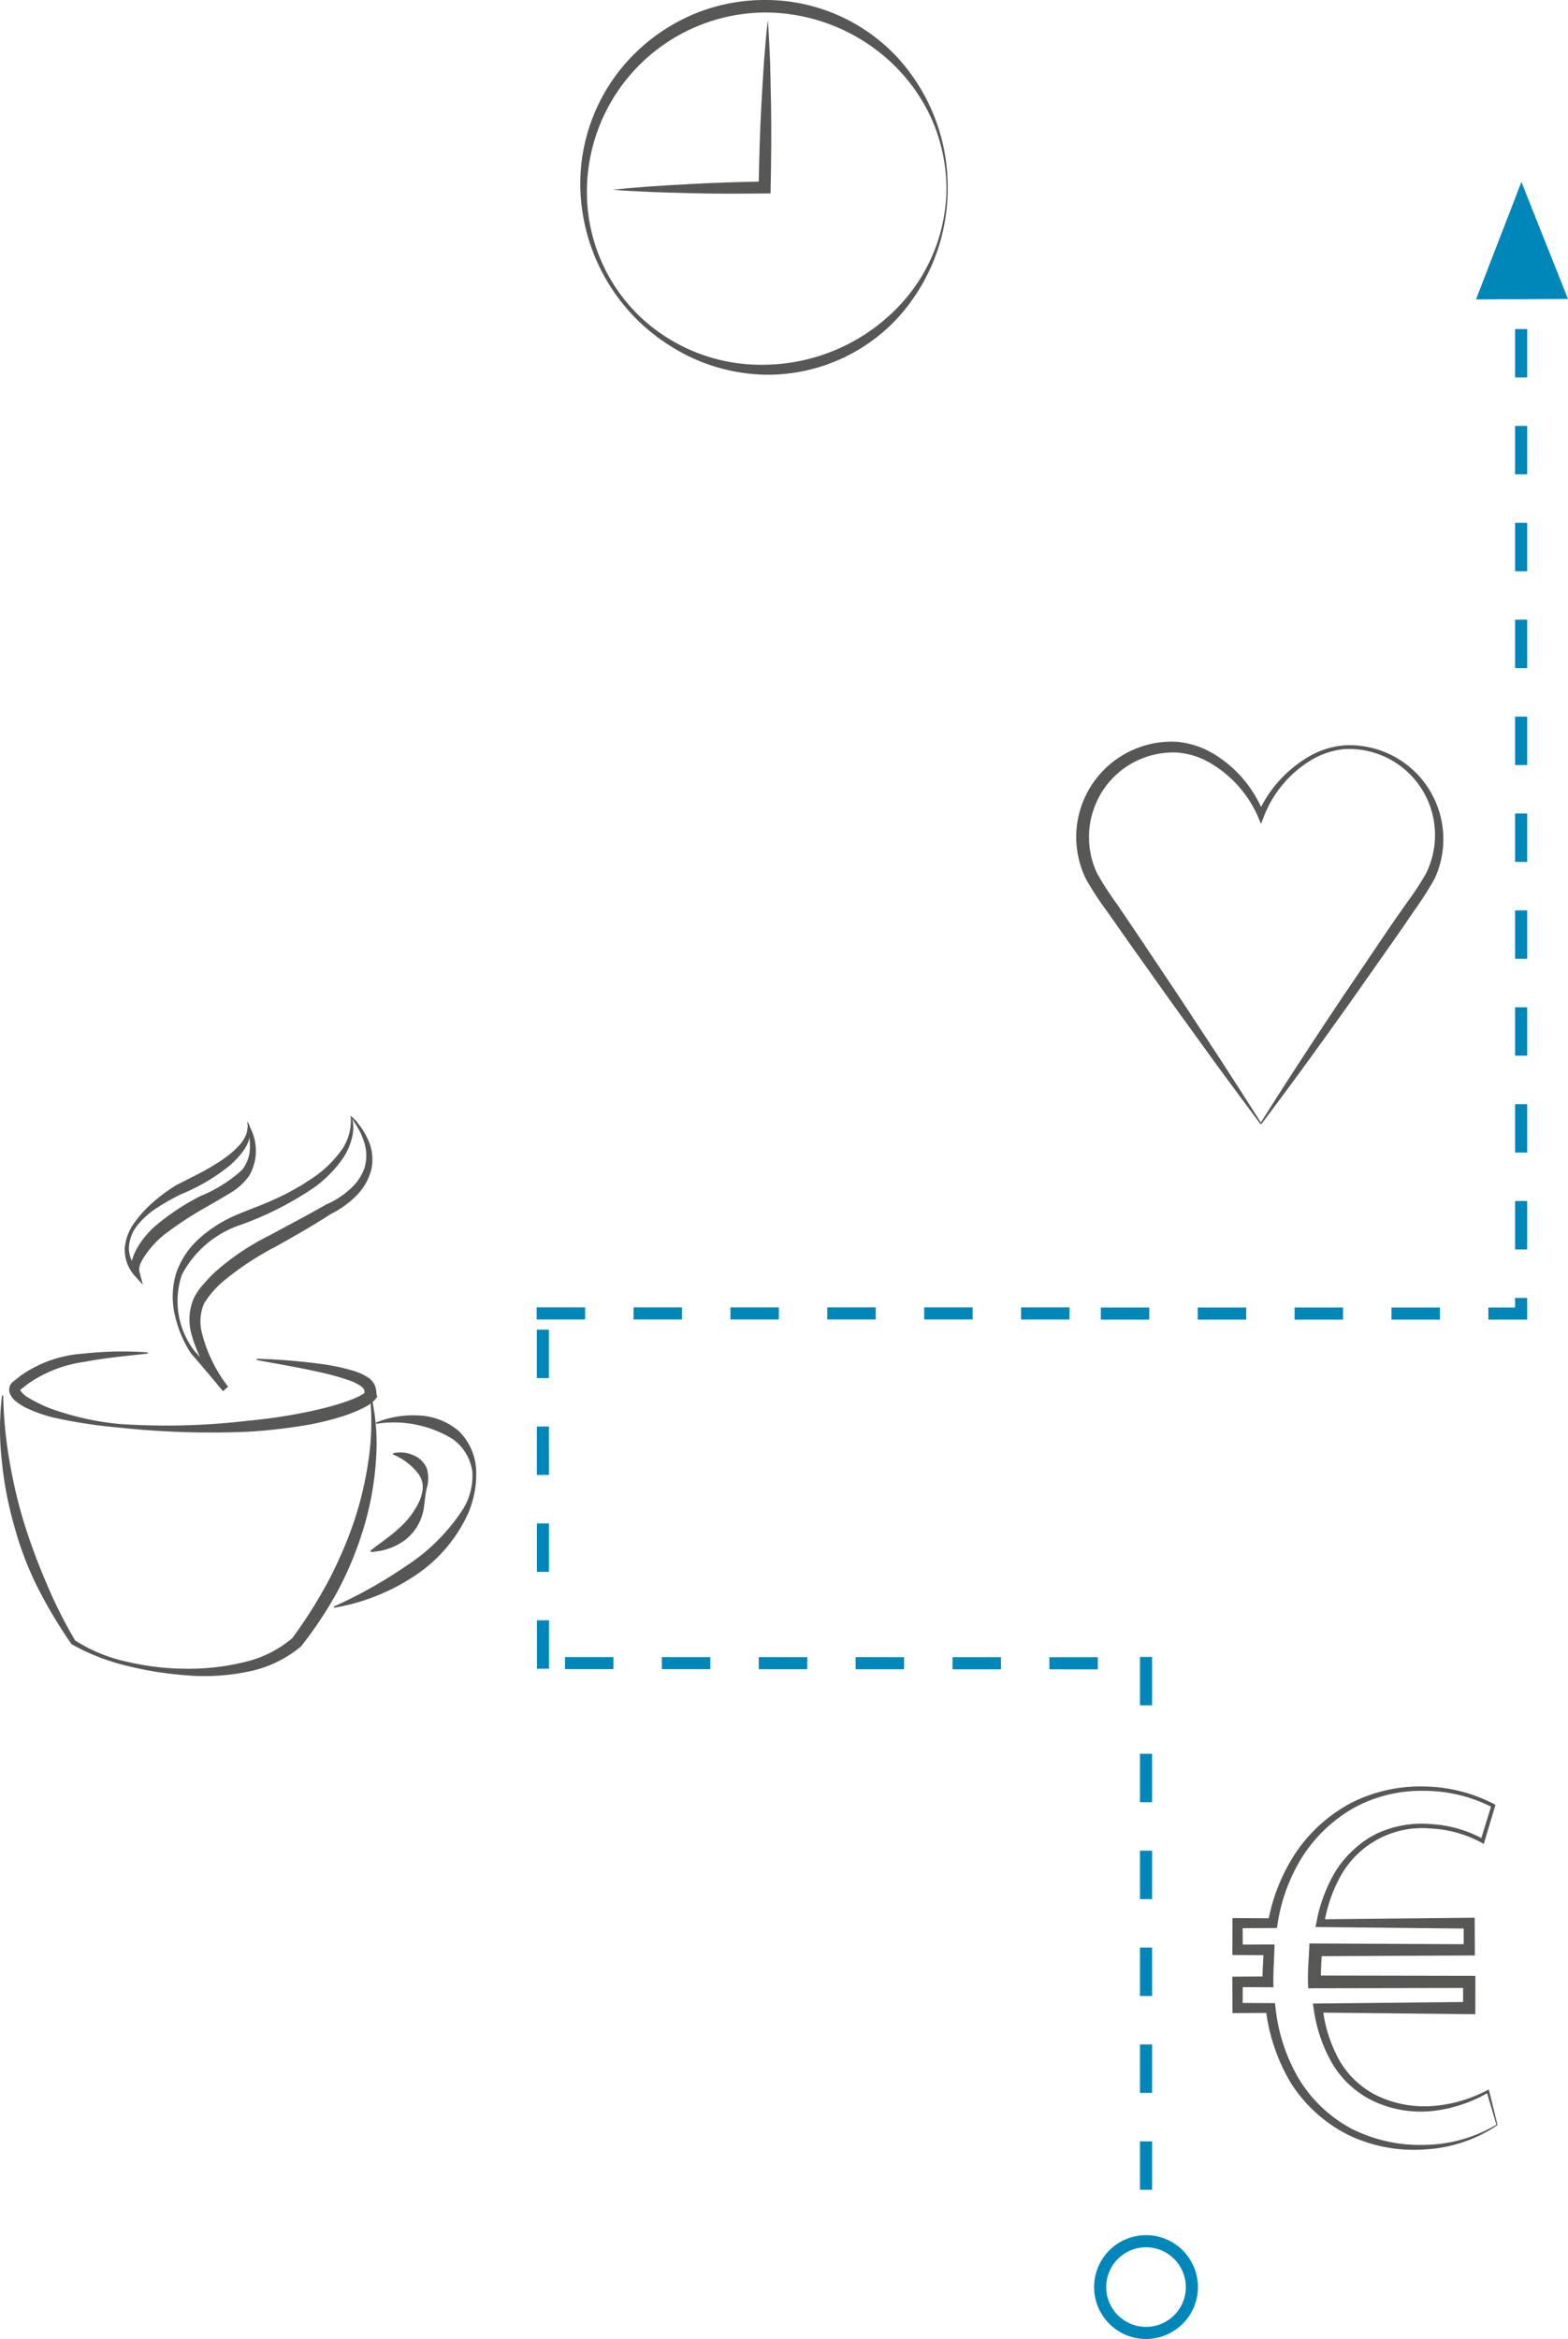 <svg xmlns="http://www.w3.org/2000/svg" viewBox="0 0 87.817 130.987"><defs><style>.cls-1{fill:#575756;}.cls-2{fill:#0087b9;}</style></defs><title>Element 28</title><g id="Ebene_2" data-name="Ebene 2"><g id="Ebene_1-2" data-name="Ebene 1"><path class="cls-1" d="M70.589,62.908c1.486-2.374,3.025-4.71,4.577-7.037l2.351-3.475c.388-.582.79-1.154,1.192-1.726a17.562,17.562,0,0,0,1.136-1.715,4.846,4.846,0,0,0,.22-3.881,4.817,4.817,0,0,0-4.788-3.123,4.464,4.464,0,0,0-1.917.662,6.352,6.352,0,0,0-2.57,3.1l-.164.426-.182-.426a6.507,6.507,0,0,0-2.646-2.972,4.289,4.289,0,0,0-1.856-.597,4.783,4.783,0,0,0-1.923.309,4.698,4.698,0,0,0-2.698,2.681,4.762,4.762,0,0,0,.13,3.789,17.493,17.493,0,0,0,1.113,1.719L63.741,52.38l2.331,3.489,2.305,3.507L69.514,61.14l.566.884.283.442.141.221.071.111.035.055.018.028.009.014.004.007C70.617,62.904,70.699,62.906,70.589,62.908Zm.056.038c-.113-.002-.034-.004-.061-.007l-.005-.007-.01-.013-.019-.026-.039-.053-.078-.105-.156-.211-.313-.422-.626-.843L68.093,59.57l-2.46-3.403L63.2,52.745l-1.205-1.719a17.422,17.422,0,0,1-1.173-1.796,5.339,5.339,0,0,1,2.973-7.374,5.257,5.257,0,0,1,2.194-.308,4.853,4.853,0,0,1,2.085.732,6.777,6.777,0,0,1,2.716,3.3H70.444a6.935,6.935,0,0,1,2.793-3.171,4.687,4.687,0,0,1,2.023-.666,5.25,5.25,0,0,1,5.156,3.192,5.259,5.259,0,0,1-.066,4.266,17.528,17.528,0,0,1-1.15,1.8c-.392.579-.784,1.159-1.19,1.729l-2.414,3.435C73.973,58.444,72.335,60.714,70.645,62.947Z"/><path class="cls-1" d="M83.871,119.009a8,8,0,0,1-4.086,1.363,8.445,8.445,0,0,1-4.26-.806,8.115,8.115,0,0,1-3.238-2.931,10.42,10.42,0,0,1-1.397-4.148l.274.241-1.852.01-.284.002-.002-.287-.008-1.465-.002-.292.295-.002,1.704-.009-.302.303c-.019-.594.043-1.211.062-1.815l.299.32-1.762-.008-.293-.001.001-.291.006-1.494.001-.287.284.002,1.972.013-.269.227a10.376,10.376,0,0,1,1.547-3.883,8.635,8.635,0,0,1,3.085-2.792,8.517,8.517,0,0,1,4.03-.933,8.697,8.697,0,0,1,4.004.988l.074.04-.024.081-.59,1.976-.04.134-.124-.071a6.62,6.62,0,0,0-2.848-.794,5.223,5.223,0,0,0-4.989,2.56,8.254,8.254,0,0,0-.978,2.782l-.215-.259,8.341-.087.304-.003.002.309.007,1.494.002.312-.315.002-8.609.042.354-.328c-.019.588-.066,1.162-.056,1.767l-.359-.359,8.67.016.343.001-.001.342-.003,1.465-.001.344-.339-.004-8.46-.088.249-.287a7.896,7.896,0,0,0,.93,2.948,4.952,4.952,0,0,0,2.238,2.047,6.165,6.165,0,0,0,3.041.52,7.807,7.807,0,0,0,3.012-.881l.086-.045.022.09Zm-.064-.024-.548-1.85.107.045a8.019,8.019,0,0,1-3.058,1.031,6.272,6.272,0,0,1-3.217-.468,5.359,5.359,0,0,1-2.46-2.156,8.354,8.354,0,0,1-1.057-3.1l-.043-.284.293-.003,8.46-.088-.34.34-.003-1.465.343.343-8.67.016-.349.001-.01-.36c-.016-.593.039-1.213.066-1.82l.015-.33.339.002,8.609.042-.313.313.007-1.494.306.306-8.341-.087-.268-.003.052-.257a8.65,8.65,0,0,1,1.09-2.897,5.849,5.849,0,0,1,1.009-1.19,5.309,5.309,0,0,1,1.284-.888,5.934,5.934,0,0,1,3.029-.532,6.845,6.845,0,0,1,2.948.85l-.164.063.607-1.971.05.12a8.37,8.37,0,0,0-3.907-.924,7.817,7.817,0,0,0-3.875.97,8.272,8.272,0,0,0-2.874,2.748,9.884,9.884,0,0,0-1.373,3.737l-.036.226-.233.002-1.972.013.286-.286.006,1.494-.292-.292,1.762-.007.307-.001-.009.322c-.016.592-.061,1.17-.055,1.773l.004.304-.306-.002-1.704-.009.294-.293-.008,1.465-.286-.286,1.852.01.245.001.029.24a9.911,9.911,0,0,0,1.281,3.952,7.668,7.668,0,0,0,2.985,2.844,8.515,8.515,0,0,0,4.071.902A8.087,8.087,0,0,0,83.808,118.986Z"/><path class="cls-1" d="M8.272,75.804c-1.194.13-2.387.238-3.548.464a7.171,7.171,0,0,0-3.182,1.247l-.359.28c-.14.129-.04,0-.065.035a1.306,1.306,0,0,0,.5.46,7.519,7.519,0,0,0,1.577.717,15.634,15.634,0,0,0,3.486.738,38.736,38.736,0,0,0,7.15-.175,30.412,30.412,0,0,0,3.514-.528c.575-.124,1.147-.264,1.701-.439.276-.088.548-.184.81-.293.123-.06.26-.114.369-.181a1.701,1.701,0,0,0,.251-.165l-.055.246a2.308,2.308,0,0,0-.024-.374c-.008-.056-.082-.126-.165-.197a2.854,2.854,0,0,0-.711-.349,14.959,14.959,0,0,0-1.673-.459c-1.145-.257-2.312-.45-3.476-.669l.007-.068a33.435,33.435,0,0,1,3.553.284,11.257,11.257,0,0,1,1.774.365,3.379,3.379,0,0,1,.894.389,1.084,1.084,0,0,1,.403.466,1.704,1.704,0,0,1,.084.501l.046.116-.101.13a1.082,1.082,0,0,1-.24.233,1.704,1.704,0,0,1-.219.145c-.144.092-.288.152-.432.226-.288.129-.579.24-.872.341a16.803,16.803,0,0,1-1.78.459,30.432,30.432,0,0,1-3.61.432A48.624,48.624,0,0,1,6.66,79.947a28.298,28.298,0,0,1-3.582-.543,7.629,7.629,0,0,1-1.748-.63,2.816,2.816,0,0,1-.415-.277A1.086,1.086,0,0,1,.546,78.02a.586.586,0,0,1,.029-.454A.844.844,0,0,1,.82,77.309l.347-.276a6.859,6.859,0,0,1,3.484-1.226,19.741,19.741,0,0,1,3.619-.071Z"/><path class="cls-1" d="M.181,78.156A23.533,23.533,0,0,0,.523,81.764a28.284,28.284,0,0,0,.823,3.514,34.758,34.758,0,0,0,1.252,3.38,26.478,26.478,0,0,0,1.623,3.234l-.039-.04A8.818,8.818,0,0,0,7.174,93.073a14.438,14.438,0,0,0,3.235.379,13.065,13.065,0,0,0,3.204-.355,6.359,6.359,0,0,0,2.776-1.374l-.038.042a26.52,26.52,0,0,0,1.956-3.071,23.618,23.618,0,0,0,1.466-3.328,19.646,19.646,0,0,0,.857-3.544,14.53,14.53,0,0,0,.091-3.661l.066-.014a12.034,12.034,0,0,1,.262,3.719,16.841,16.841,0,0,1-.679,3.689,19.297,19.297,0,0,1-1.423,3.481,21.723,21.723,0,0,1-2.068,3.138l-.019.025-.02.017a6.636,6.636,0,0,1-3.103,1.43,12.029,12.029,0,0,1-3.341.172,19.744,19.744,0,0,1-3.274-.527,11.962,11.962,0,0,1-3.096-1.204l-.021-.013-.018-.028A26.081,26.081,0,0,1,2.1,88.887,18.51,18.51,0,0,1,.793,85.439a20.275,20.275,0,0,1-.69-3.619A15.612,15.612,0,0,1,.114,78.15Z"/><path class="cls-1" d="M21.051,79.67a5.423,5.423,0,0,1,2.355-.402,3.673,3.673,0,0,1,2.3.883,3.284,3.284,0,0,1,.964,2.229,5.608,5.608,0,0,1-.438,2.343A8.32,8.32,0,0,1,23.116,88.32a11.659,11.659,0,0,1-4.406,1.718l-.02-.065A25.977,25.977,0,0,0,22.71,87.721,10.82,10.82,0,0,0,25.901,84.56a3.523,3.523,0,0,0,.551-2.16,2.677,2.677,0,0,0-1.111-1.817,6.294,6.294,0,0,0-4.271-.846Z"/><path class="cls-1" d="M22.014,81.386a1.761,1.761,0,0,1,1.065.079,1.407,1.407,0,0,1,.832.784,1.994,1.994,0,0,1-.015,1.109c-.074.328-.1.662-.147,1.008a2.804,2.804,0,0,1-1.027,1.85,3.44,3.44,0,0,1-1.956.694l-.023-.064c.539-.437,1.077-.776,1.516-1.186a4.731,4.731,0,0,0,1.136-1.407,2.3,2.3,0,0,0,.283-.926,1.279,1.279,0,0,0-.272-.825,3.407,3.407,0,0,0-1.397-1.048Z"/><path class="cls-1" d="M19.671,62.538c.068.014.065.169.091.248a2.242,2.242,0,0,1,.025.296,2.796,2.796,0,0,1-.063.593,3.642,3.642,0,0,1-.459,1.102,6.762,6.762,0,0,1-1.643,1.705,18.256,18.256,0,0,1-4.15,2.114,5.755,5.755,0,0,0-3.288,2.799,4.597,4.597,0,0,0,.704,4.258l-.007-.009c.614.684,1.261,1.338,1.892,2.008l-.285.248a7.89,7.89,0,0,1-1.778-3.229,3.047,3.047,0,0,1,.14-1.955,3.316,3.316,0,0,1,.559-.814,8.423,8.423,0,0,1,.645-.675,14.022,14.022,0,0,1,3.045-2.045c1.057-.571,2.11-1.123,3.145-1.714l.022-.013.015-.007a4.792,4.792,0,0,0,1.278-.816,2.83,2.83,0,0,0,.852-1.216,2.418,2.418,0,0,0-.03-1.492,3.91,3.91,0,0,0-.316-.722l-.207-.343C19.791,62.772,19.754,62.661,19.671,62.538Zm-.034-.059c.085.088.217.189.318.31l.251.326a4.104,4.104,0,0,1,.411.723,2.605,2.605,0,0,1,.171,1.687,3.235,3.235,0,0,1-.875,1.482,5.31,5.31,0,0,1-1.4.986l.037-.019c-1.013.653-2.061,1.256-3.105,1.836a16.386,16.386,0,0,0-2.923,1.929,5.19,5.19,0,0,0-1.088,1.252,2.534,2.534,0,0,0-.148,1.564,8.126,8.126,0,0,0,1.491,3.103l-.285.248c-.596-.7-1.176-1.415-1.787-2.101l-.005-.006-.002-.004A6.508,6.508,0,0,1,9.79,73.635a4.538,4.538,0,0,1,.083-2.353,4.624,4.624,0,0,1,1.343-1.974,7.44,7.44,0,0,1,2.015-1.265c.736-.32,1.434-.547,2.126-.873a11.247,11.247,0,0,0,1.014-.505l.494-.276.471-.307a6.364,6.364,0,0,0,1.653-1.49A2.886,2.886,0,0,0,19.637,62.479Z"/><path class="cls-1" d="M13.838,62.846c.013-.008.059.019.059.033L13.91,62.9a.39.39,0,0,1,.024.043l.038.089a.806.806,0,0,1,.044.19A1.153,1.153,0,0,1,14,63.611a2.005,2.005,0,0,1-.291.716,4.563,4.563,0,0,1-1.034,1.097,11.016,11.016,0,0,1-2.556,1.464l.022-.011a13.095,13.095,0,0,0-1.301.733,4.587,4.587,0,0,0-1.116.974,2.158,2.158,0,0,0-.506,1.338,1.745,1.745,0,0,0,.574,1.236l-.259.275a.702.702,0,0,1-.18-.493,1.346,1.346,0,0,1,.06-.428,3.292,3.292,0,0,1,.329-.725,5.008,5.008,0,0,1,1.001-1.168A13.155,13.155,0,0,1,11.22,66.983a7.792,7.792,0,0,0,2.338-1.467,2.061,2.061,0,0,0,.44-1.223A6.286,6.286,0,0,0,13.838,62.846Zm.031.06a2.807,2.807,0,0,1,.109,2.902,3.403,3.403,0,0,1-1.161,1.048c-.421.257-.838.495-1.255.735a20.159,20.159,0,0,0-2.37,1.556,5.347,5.347,0,0,0-.939.983,3.115,3.115,0,0,0-.349.556.917.917,0,0,0-.109.473l.208.794-.467-.518a2.169,2.169,0,0,1-.549-1.517,2.753,2.753,0,0,1,.559-1.467A6.547,6.547,0,0,1,8.604,67.3a9.956,9.956,0,0,1,1.257-.925l.022-.011,1.268-.644a12.878,12.878,0,0,0,1.213-.715,5.299,5.299,0,0,0,1.056-.888,2.09,2.09,0,0,0,.36-.566A1.728,1.728,0,0,0,13.869,62.907Z"/><path class="cls-1" d="M53.076,10.527a10.759,10.759,0,0,1-2.864,7.347,9.927,9.927,0,0,1-7.347,3.111,10.326,10.326,0,0,1-3.967-.882,11.01,11.01,0,0,1-3.313-2.297,10.781,10.781,0,0,1-3.083-7.279,10.255,10.255,0,0,1,2.941-7.422A10.549,10.549,0,0,1,38.835.799,10.304,10.304,0,0,1,42.865,0a10.076,10.076,0,0,1,7.354,3.173A10.724,10.724,0,0,1,53.076,10.527Zm-.068,0A9.863,9.863,0,0,0,52.18,6.669a9.936,9.936,0,0,0-2.276-3.18A10.37,10.37,0,0,0,42.865.7a10.036,10.036,0,0,0-9.992,9.828,9.663,9.663,0,0,0,2.878,7.114,9.854,9.854,0,0,0,7.113,2.783,10.549,10.549,0,0,0,7.046-2.85A9.682,9.682,0,0,0,53.008,10.527Z"/><path class="cls-1" d="M34.313,10.628c1.417-.153,2.834-.242,4.252-.315,1.418-.086,2.836-.119,4.255-.15l-.33.329c.026-1.563.07-3.125.154-4.686l.142-2.342c.071-.78.122-1.561.216-2.341.065.783.086,1.565.128,2.347l.053,2.346c.025,1.563.011,3.126-.022,4.689l-.007.327-.324.003c-1.419.012-2.838.023-4.257-.021C37.154,10.784,35.734,10.738,34.313,10.628Z"/><path class="cls-2" d="M61.485,93.486l-2.713-.001,0-.678,2.713.001Zm-5.426-.002-2.713-.001.001-.678,2.712.001ZM50.633,93.482,47.92,93.481l.001-.678,2.713.001ZM45.207,93.48l-2.712-.001,0-.678,2.713.001Zm-5.426-.002-2.713-.001.001-.678,2.713.001Zm-5.426-.002-2.712-.001v-.678l2.712.001ZM30.75,93.452l-.678.001-.001-2.713.678-.001Zm-.002-5.426-.678.001-.001-2.713.678-.001ZM30.745,82.6l-.678.001-.001-2.712.678-.001Zm-.002-5.425-.678.001-.001-2.713.678-.001Zm-.687-3.283.001-.678,2.713.001-.001.678Zm5.427.001v-.678l2.713,0v.678Zm5.425,0,.001-.678,2.713.001-.001.678Zm5.426,0,.001-.678,2.713,0-.001.678Zm5.427.001-.001-.678h2.713l.001.678Zm5.425,0,.001-.678,2.713.001-.001.678Z"/><path class="cls-2" d="M64.523,122.632h-.678V119.92h.678Zm0-5.426h-.678v-2.713h.678Zm0-5.426h-.678V109.068h.678Zm0-5.426h-.678v-2.713h.678Zm0-5.426h-.678V98.216h.678Zm0-5.426h-.678V92.791h.678Z"/><path class="cls-2" d="M85.531,73.902H83.356v-.678h1.496v-.538h.678Zm-4.887,0H77.93v-.678h2.713Zm-5.426,0H72.504v-.678h2.713Zm-5.426,0H67.079v-.678h2.713Zm-5.426,0H61.653v-.678h2.713Zm21.165-3.93h-.678V67.259h.678Zm0-5.426h-.678V61.834h.678Zm0-5.426h-.678V56.408h.678Zm0-5.426h-.678V50.982h.678Zm0-5.426h-.678v-2.713h.678Zm0-5.426h-.678V40.13h.678Zm0-5.426h-.678V34.705h.678Zm0-5.426h-.678V29.279h.678Zm0-5.426h-.678V23.853h.678Zm0-5.426h-.678V18.427h.678Z"/><polygon class="cls-2" points="82.664 16.769 85.207 10.19 87.817 16.742 82.664 16.769"/><path class="cls-2" d="M64.184,130.987a2.907,2.907,0,1,1,2.907-2.908A2.91,2.91,0,0,1,64.184,130.987Zm0-5.136a2.229,2.229,0,1,0,2.229,2.229A2.232,2.232,0,0,0,64.184,125.851Z"/></g></g></svg>